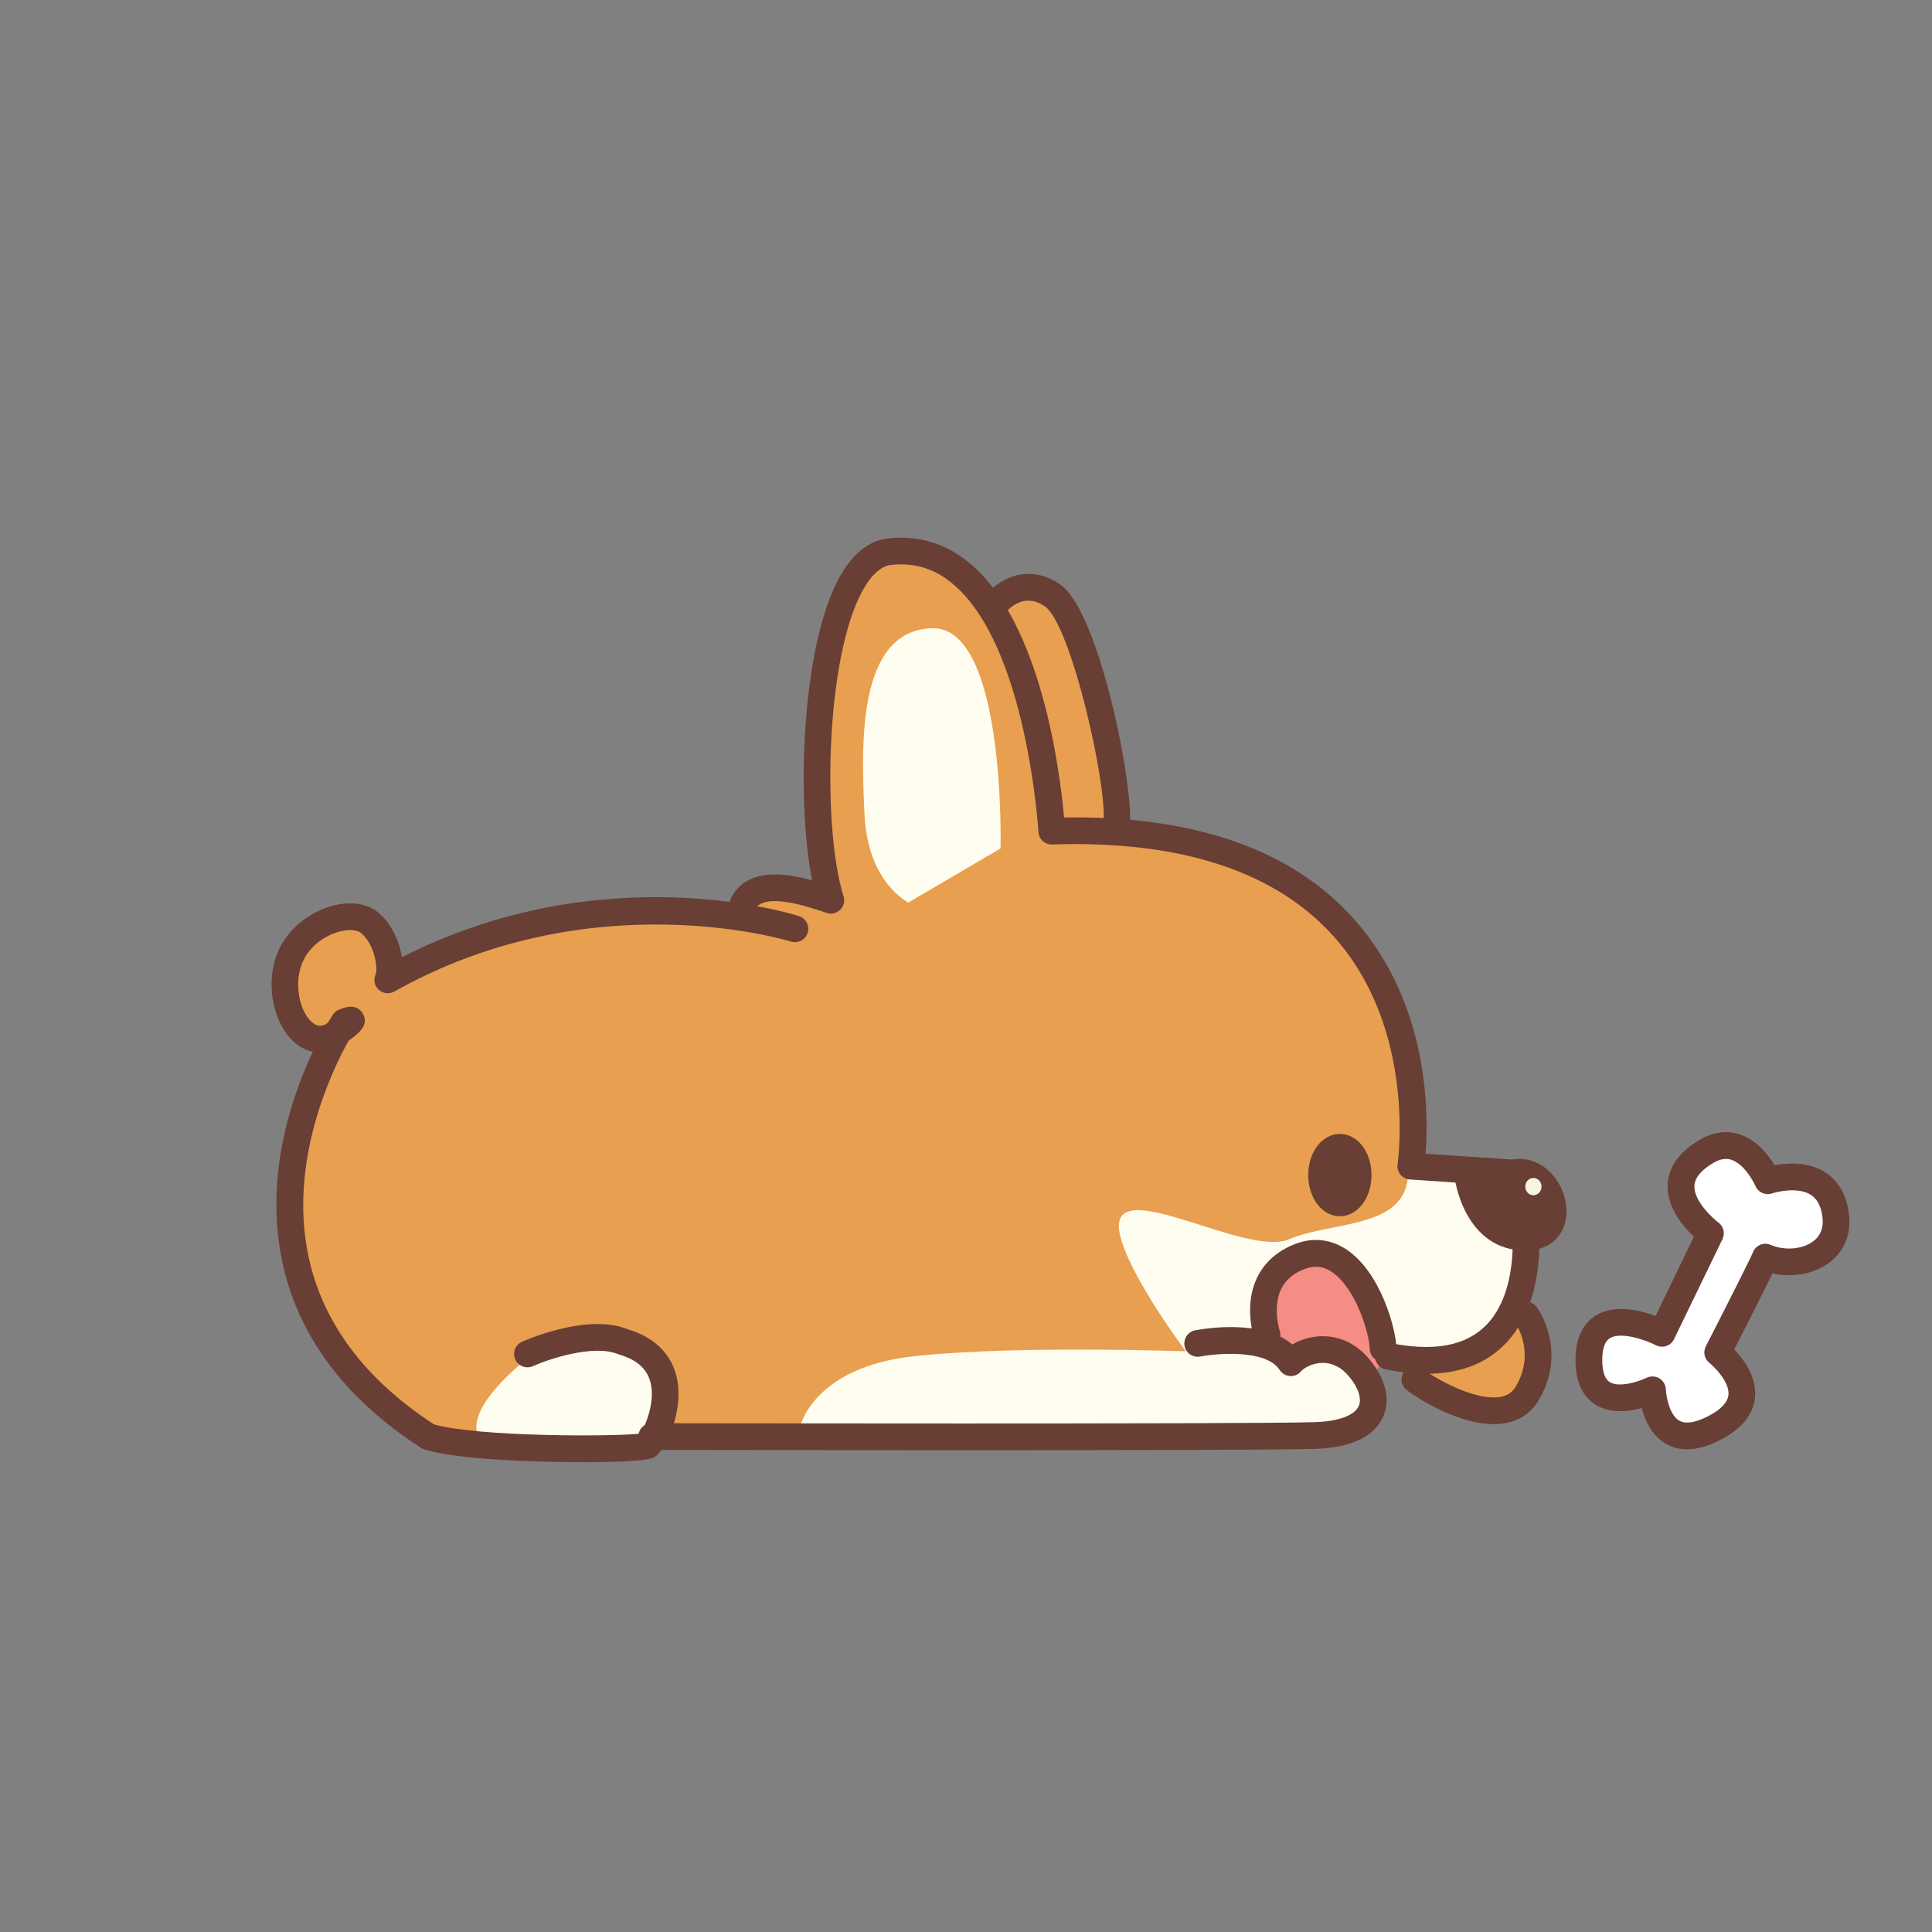<svg xml:space="preserve" style="enable-background:new 0 0 500 500;" viewBox="0 0 500 500" y="0px" x="0px" xmlns:xlink="http://www.w3.org/1999/xlink" xmlns="http://www.w3.org/2000/svg" id="图层_1" version="1.1">
<rect x="0" y="0" width="500" height="500" fill="#808080" stroke="none"/>
<style type="text/css">
	.st0{fill:#E89F4F;}
	.st1{fill:#FFFDF0;}
	.st2{fill:#F58D84;}
	.st3{fill:#683E35;}
	.st4{fill:#FFFFFF;}
	.st5{fill:#F9F4E1;}
</style>
<g>
	<g>
		<path d="M89.23,265.06c0,0-21.9,33.9-11.47,68.06c2.61,6.52,12,40.68,59.72,42.24c47.72,1.56,34.68-4.95,92.57-3.91
			c57.89,1.04,116.83,0.52,120.48-1.83c3.65-2.35,7.3-10.95-0.78-15.65c-8.08-4.69,13.04-2.09,13.04-2.09s2.35,6.52,12,10.43
			s22.17,3.65,22.95-6.78s-5.74-16.69-5.74-16.69l2.87-16.95c0,0,12-2.35,6.78-10.69c-5.22-8.34-23.73-8.34-34.68-8.61
			c-2.09-5.48,12-71.97-75.36-88.66c-2.61-10.69-5.74-73.8-34.16-59.46c-3.39-1.3-19.3-19.56-31.29-9.91
			c-12,9.65-17.47,37.81-14.08,79.01c2.87,10.69,1.56,8.34,1.56,8.34s-15.39-6.78-19.04,2.87c-6.26,2.35-49.29-7.82-91.53,16.43
			c-3.39-4.95-7.82-22.17-26.34-8.08C67.32,251.5,75.41,275.49,89.23,265.06z" class="st0"></path>
	</g>
	<g>
		<g>
			<path d="M356.82,365.3c0.55-4.78-13.58-15.18-13.58-15.18s13.58,1.6,27.16,2s19.17-7.99,24.76-22.36
				s-3.99-26.36-3.99-26.36l-26.76,0.4c-0.4,14.38-19.7,12.15-30.88,16.94c-11.18,4.79-46.73-17.67-43.8-1.76
				c1.93,10.46,17.17,30.75,17.17,30.75s-43.13-1.6-69.89,1.2c-26.76,2.8-29.95,18.37-29.95,18.37S355.35,378.07,356.82,365.3z" class="st1"></path>
		</g>
		<g>
			<path d="M331.37,349.92c0,0-10.24-18.63,3.16-23.32s24.08,15.25,24.3,21.25c0.22,5.99-5.99,9.48-5.99,9.48
				s-10.46-6.86-15.91-5.77C331.48,352.64,331.37,349.92,331.37,349.92z" class="st2"></path>
		</g>
		<g>
			<path d="M138.22,350.2c0,0-18.31,13.41-14.39,21.58c3.92,8.17,35.64,0.98,41.53,0.98s10.79-26.81-6.87-25.83
				C140.84,347.91,138.22,350.2,138.22,350.2z" class="st1"></path>
		</g>
		<g>
			<path d="M369.18,355.53c-3.27,0-6.79-0.38-10.56-1.14c-1.87-0.38-3.08-2.2-2.71-4.07c0.38-1.87,2.2-3.09,4.07-2.71
				c12.66,2.55,21.62,0.16,26.64-7.09c7.43-10.74,4.63-28.77,2.88-33.59c-6.08-0.45-24.4-1.66-24.61-1.68
				c-0.97-0.06-1.86-0.53-2.47-1.29c-0.61-0.76-0.87-1.73-0.72-2.69c0.05-0.34,5.01-34.65-16.34-58.71
				c-15.11-17.02-39.71-25.11-73.06-24.01c-1.91,0.05-3.46-1.39-3.56-3.26c-0.03-0.48-2.91-47.96-22.06-64.11
				c-4.78-4.03-10.05-5.66-16.1-4.97c-2.26,0.27-4.43,1.99-6.44,5.11c-4.79,7.45-8.07,22.04-9,40.02
				c-0.83,16.09,0.42,32.02,3.17,40.59c0.4,1.24,0.07,2.6-0.86,3.51c-0.93,0.92-2.29,1.23-3.52,0.82l-0.59-0.2
				c-3.8-1.27-12.7-4.26-16.58-2.09c-0.6,0.34-1.34,0.93-1.7,2.51c-0.43,1.86-2.29,3.02-4.14,2.59c-1.86-0.43-3.02-2.28-2.59-4.14
				c0.72-3.12,2.47-5.53,5.06-6.98c4.76-2.66,11.41-1.6,16.79-0.11c-4.31-21.94-2.55-63.62,8.15-80.25
				c3.18-4.95,7.03-7.72,11.46-8.24c7.95-0.9,15.13,1.31,21.35,6.56c18.45,15.58,23.2,54,24.24,65.66
				c33.91-0.53,59.18,8.38,75.19,26.46c19.4,21.9,19.17,50.42,18.36,60.57c6.68,0.44,20.46,1.37,22.81,1.58
				c2.5,0.23,3.51,2.64,3.89,3.55c3,7.16,5.93,29.53-4.62,42.42C385.92,352.39,378.6,355.53,369.18,355.53z" class="st3"></path>
		</g>
		<g>
			<path d="M151.33,378.4c-3.18,0-6.14-0.04-8.24-0.08c-9.16-0.18-25.66-0.84-33.28-3.22c-0.3-0.09-0.58-0.23-0.85-0.4
				c-19.81-12.81-31.9-29.06-35.93-48.29c-4.62-22.08,2.47-42.64,7.91-54.2c-1.25-0.26-2.48-0.8-3.65-1.6
				c-5.59-3.85-8.38-13.23-6.35-21.35c2-8.02,8.59-12.77,14.08-14.54c5.06-1.63,9.88-1.08,12.89,1.46c2.77,2.34,4.83,5.88,5.8,9.96
				c0.12,0.5,0.22,1.03,0.31,1.58c51.99-26.41,100.64-11.31,102.76-10.63c1.82,0.58,2.82,2.53,2.23,4.35
				c-0.58,1.82-2.53,2.81-4.34,2.23l0,0c-0.51-0.16-51.38-15.86-102.63,12.94c-1.32,0.74-2.98,0.54-4.08-0.51
				c-1.1-1.05-1.39-2.69-0.71-4.05c0.47-1.31-0.09-7.45-3.81-10.59c-0.94-0.79-3.25-1.15-6.31-0.16c-3.72,1.2-8.17,4.36-9.49,9.64
				c-1.47,5.89,0.66,11.98,3.57,13.98c1.17,0.81,2.23,0.76,3.54-0.16c0.05-0.04,0.1-0.07,0.15-0.11c0.7-1.19,1.17-1.91,1.28-2.08
				c0.37-0.56,0.9-1,1.52-1.27c3.01-1.29,5.11-0.93,6.22,1.07c1.53,2.76-0.6,4.74-3.74,7.01c-4.47,8.06-15.51,31.25-10.37,55.67
				c3.62,17.2,14.55,31.86,32.5,43.58c11.35,3.26,46.93,3.2,53.44,2.38c1.31-2.06,3.97-8.38,2.53-13.49
				c-0.94-3.35-3.52-5.61-7.88-6.91c-0.12-0.04-0.23-0.08-0.34-0.12c-6.49-2.71-18.19,1.3-22.14,3.07c-1.74,0.78-3.78,0-4.57-1.74
				c-0.78-1.74-0.01-3.78,1.73-4.57c0.17-0.08,4.23-1.89,9.52-3.21c7.35-1.84,13.38-1.84,17.94,0c9.55,2.91,12.29,9.31,12.9,14.19
				c1.03,8.18-3.38,17.25-6.06,18.87C167.61,378.16,158.84,378.4,151.33,378.4z M165.38,371.51L165.38,371.51L165.38,371.51z" class="st3"></path>
		</g>
		<g>
			<path d="M248.78,375.31c-39.39,0-77.01-0.07-80.13-0.07c-1.91,0-3.45-1.55-3.45-3.46c0-1.91,1.55-3.45,3.45-3.45
				c0,0,0,0,0.01,0c1.56,0,155.85,0.27,171.68-0.28c6.09-0.21,10.21-1.73,11.3-4.17c0.84-1.88-0.08-4.73-2.49-7.63
				c-1.95-2.35-4.22-3.54-6.77-3.54c-0.02,0-0.05,0-0.07,0c-2.7,0.02-4.97,1.41-5.54,2.12c-0.69,0.87-1.77,1.35-2.87,1.29
				c-1.11-0.06-2.12-0.64-2.73-1.58c-3.49-5.41-16.32-4.29-20.55-3.47c-1.87,0.36-3.69-0.86-4.05-2.73
				c-0.36-1.87,0.86-3.69,2.73-4.05c1.91-0.37,17.2-3.07,25.16,3.66c2.07-1.21,4.79-2.12,7.78-2.15c3.23,0,8.04,1,12.22,6.05
				c4.18,5.05,5.44,10.47,3.46,14.87c-1.59,3.54-5.9,7.84-17.37,8.24C332.46,375.24,289.66,375.31,248.78,375.31z" class="st3"></path>
		</g>
		<g>
			<path d="M386.57,368.56c-10.03,0-21.42-7.82-22.72-9c-1.41-1.28-1.52-3.47-0.23-4.88s3.47-1.52,4.88-0.23
				c1.36,1.22,12.42,8.15,19.59,7.1c1.9-0.28,3.22-1.12,4.13-2.62c5.27-8.73,0.15-16.26-0.07-16.58c-1.09-1.56-0.72-3.71,0.83-4.81
				c1.55-1.1,3.69-0.75,4.79,0.8c0.33,0.46,8.02,11.46,0.36,24.16c-1.98,3.28-5.11,5.32-9.06,5.89
				C388.25,368.5,387.41,368.56,386.57,368.56z" class="st3"></path>
		</g>
		<g>
			<path d="M357.94,352.44c-1.86,0-3.39-1.48-3.45-3.35c-0.12-4.07-3.61-15.75-9.81-19.92
				c-2.21-1.48-4.41-1.74-6.92-0.8c-4.38,1.63-6.74,4.58-7.24,9.02c-0.41,3.68,0.66,6.97,0.67,7.01c0.59,1.81-0.38,3.76-2.19,4.36
				c-1.81,0.6-3.75-0.36-4.36-2.17c-0.06-0.18-1.52-4.57-1.01-9.7c0.7-7.12,4.86-12.45,11.72-15.01c4.58-1.71,9.14-1.17,13.19,1.54
				c8.79,5.91,12.71,20.4,12.86,25.45c0.06,1.91-1.44,3.5-3.35,3.56C358.01,352.44,357.98,352.44,357.94,352.44z" class="st3"></path>
		</g>
		<g>
			<path d="M379.74,302.92c0,1.23,1.85,17.07,14.81,17.27c12.96,0.21,6.96-19.17-3.1-16.58
				C383.44,302.92,379.74,302.92,379.74,302.92z" class="st3"></path>
			<path d="M394.76,323.65c-0.09,0-0.18,0-0.26,0c-15.04-0.24-18.21-17.37-18.21-20.73c0-1.91,1.55-3.46,3.46-3.46
				c0.15,0,3.78,0.01,11.47,0.67c4-0.78,8.01,0.76,10.84,4.21c3.35,4.09,4.3,9.8,2.32,13.9
				C403.4,320.28,400.85,323.65,394.76,323.65z M383.91,306.53c1.13,4.08,3.94,10.1,10.7,10.21c2.83,0.07,3.37-1.12,3.55-1.5
				c0.8-1.65,0.15-4.57-1.45-6.52c-0.89-1.09-2.38-2.28-4.4-1.76c-0.38,0.1-0.77,0.13-1.16,0.1
				C388.12,306.8,385.71,306.63,383.91,306.53z" class="st3"></path>
		</g>
		<g>
			<path d="M457.48,305.59c0,0,14.4-4.94,17.27,7.2c2.88,12.13-9.87,16.04-17.89,12.54
				c-0.82,2.26-12.34,24.68-12.34,24.68s14.6,11.52-0.82,19.54s-16.04-9.87-16.04-9.87s-16.66,8.23-16.45-8.02
				c0.21-16.25,18.92-6.58,18.92-6.58l12.54-25.91c0,0-16.45-12.13-1.03-21.18C451.72,292.02,457.48,305.59,457.48,305.59z" class="st4"></path>
		</g>
		<g>
			<path d="M288.98,217.28c-0.15,0-0.3-0.01-0.45-0.03c-1.89-0.25-3.23-1.98-2.98-3.87c1.25-9.58-8.34-51.6-15.04-56.38
				c-5.55-3.96-9.7,0.78-10.48,1.77c-1.17,1.5-3.34,1.77-4.84,0.61c-1.5-1.16-1.79-3.31-0.64-4.82c0.22-0.29,2.22-2.84,5.55-4.53
				c4.72-2.4,9.84-1.93,14.42,1.35c10.21,7.29,19.12,53.36,17.87,62.9C292.17,216.01,290.69,217.28,288.98,217.28z" class="st3"></path>
		</g>
		<g>
			<path d="M235.09,233.57c0,0-10.55-5.08-11.36-22.82c-0.82-17.97-2-47.34,17.33-48.17c19.33-0.82,17.88,57,17.88,57
				L235.09,233.57z" class="st1"></path>
		</g>
		<g>
			<ellipse ry="7.2" rx="4.73" cy="304.11" cx="346.76" class="st3"></ellipse>
			<path d="M346.76,314.76c-4.59,0-8.19-4.68-8.19-10.65s3.6-10.65,8.19-10.65c4.59,0,8.18,4.68,8.18,10.65
				S351.35,314.76,346.76,314.76z M346.76,300.4c-0.42,0.27-1.28,1.58-1.28,3.71s0.85,3.44,1.28,3.71c0.42-0.27,1.27-1.58,1.27-3.71
				S347.19,300.67,346.76,300.4z" class="st3"></path>
		</g>
		<g>
			<path d="M436.61,375.08c-2.01,0-3.86-0.49-5.53-1.46c-3.67-2.15-5.39-6.09-6.19-9.24
				c-3.41,0.96-8.19,1.54-11.98-0.85c-3.5-2.21-5.24-6.22-5.16-11.92c0.08-6.68,2.95-9.79,5.35-11.23
				c4.86-2.92,11.44-1.26,15.36,0.2l9.93-20.52c-2.8-2.62-7.1-7.65-6.79-13.58c0.24-4.54,3.03-8.4,8.29-11.49
				c3.42-2.02,7-2.51,10.34-1.41c4.44,1.46,7.43,5.32,9.04,7.99c3.1-0.59,8.08-0.96,12.36,1.39c3.27,1.8,5.51,4.92,6.49,9.02
				c1.39,5.85-0.08,10.94-4.14,14.33c-3.94,3.29-9.85,4.47-15.26,3.24c-2.46,5.09-7.41,14.79-9.92,19.69
				c2.42,2.49,5.89,7.06,5.39,12.38c-0.42,4.44-3.41,8.14-8.89,10.98C442.13,374.26,439.23,375.08,436.61,375.08z M427.66,356.23
				c0.62,0,1.24,0.17,1.78,0.49c1,0.6,1.64,1.67,1.68,2.84c0.07,1.61,0.85,6.58,3.47,8.1c2.05,1.19,5.23,0.02,7.53-1.18
				c3.26-1.69,5-3.54,5.2-5.49c0.32-3.29-3.55-7.17-4.93-8.27c-1.29-1.03-1.68-2.82-0.93-4.29c5.49-10.69,11.62-22.84,12.17-24.28
				c0.33-0.89,1.02-1.61,1.89-1.98c0.87-0.37,1.87-0.38,2.73,0c3.72,1.62,8.58,1.13,11.3-1.15c2-1.67,2.62-4.17,1.85-7.43
				c-0.52-2.21-1.53-3.7-3.08-4.56c-3.16-1.75-8.09-0.72-9.72-0.17c-1.71,0.57-3.58-0.26-4.29-1.91l0,0
				c-0.67-1.54-3.09-5.78-6.24-6.8c-1.43-0.46-2.96-0.2-4.66,0.81c-3.14,1.84-4.78,3.82-4.9,5.88c-0.21,3.85,4.54,8.29,6.22,9.55
				c1.33,0.99,1.77,2.79,1.05,4.28l-12.54,25.91c-0.41,0.84-1.13,1.48-2.02,1.77c-0.88,0.3-1.85,0.22-2.68-0.21
				c-2.63-1.35-9-3.58-11.89-1.83c-1.28,0.77-1.95,2.59-1.99,5.39c-0.03,2.15,0.29,4.94,1.93,5.98c2.39,1.51,7.46-0.09,9.54-1.11
				C426.62,356.34,427.14,356.23,427.66,356.23z" class="st3"></path>
		</g>
		<g>
			<ellipse ry="2.24" rx="2.1" cy="307.09" cx="396.84" class="st5"></ellipse>
		</g>
	</g>
</g>
</svg>
